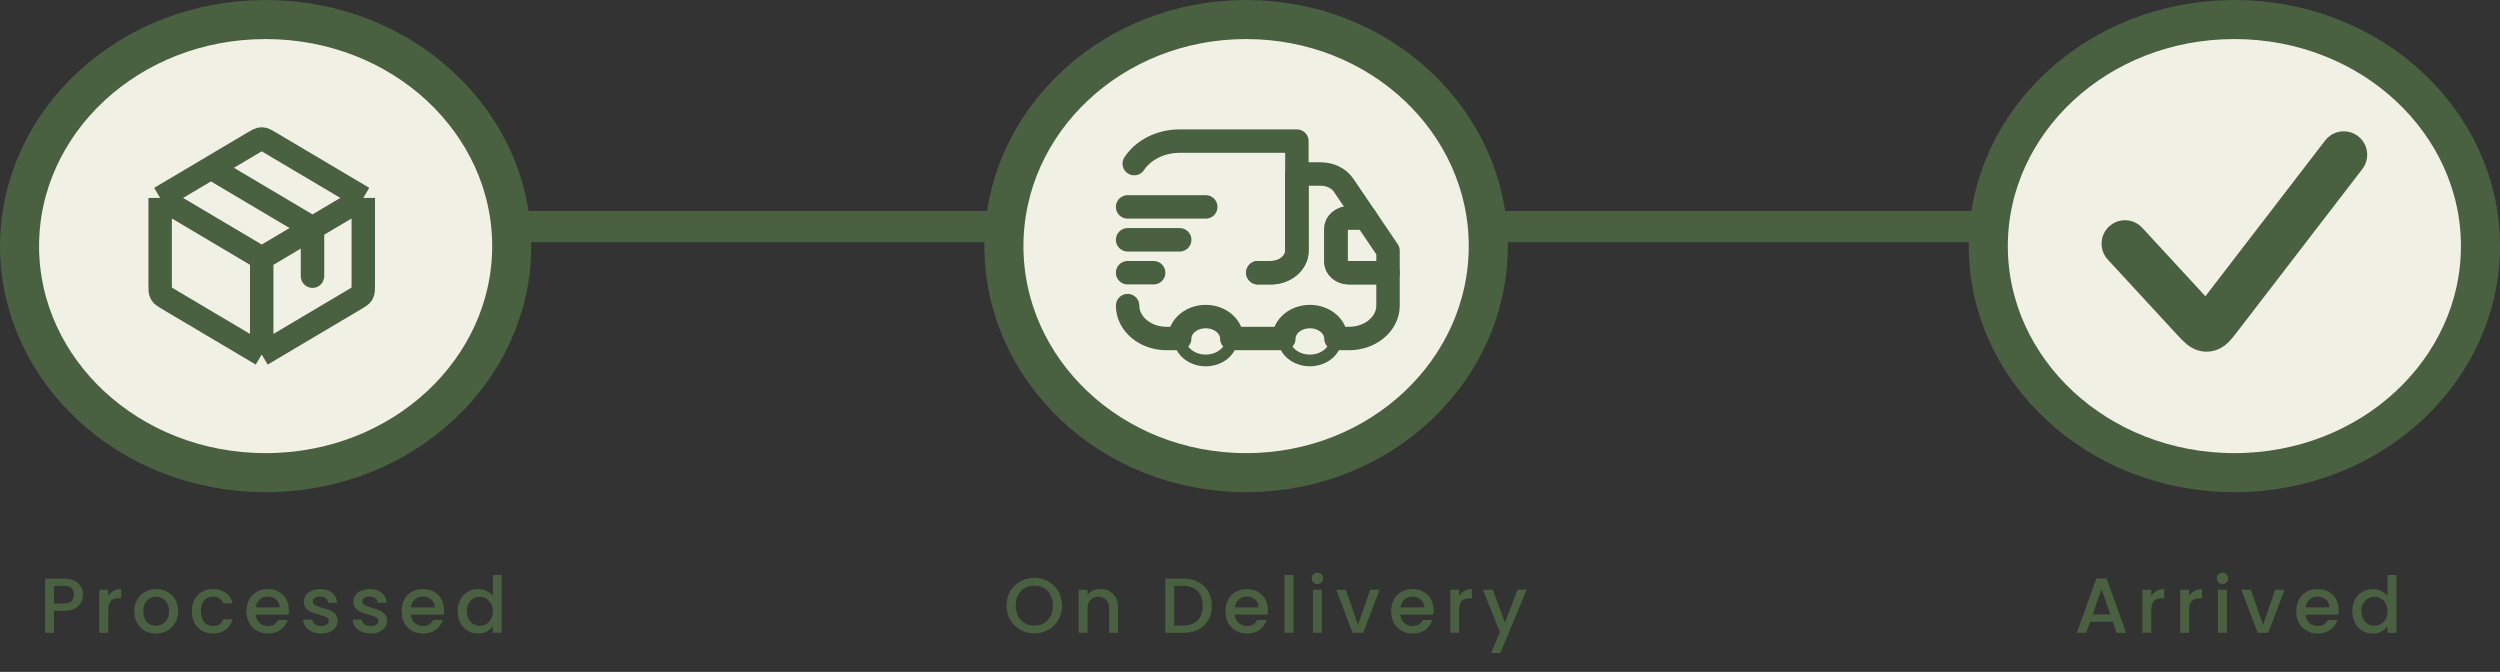 <svg width="320" height="86" viewBox="0 0 320 86" fill="none" xmlns="http://www.w3.org/2000/svg">
<rect x="0" y="0" width="320" height="86" fill="#333333" stroke="none"/>
<line x1="20" y1="29" x2="173" y2="29" stroke="#496041" stroke-width="4"/>
<line x1="147" y1="29" x2="299" y2="29" stroke="#496041" stroke-width="4"/>
<path d="M10.629 76.12C10.629 76.473 10.545 76.807 10.379 77.12C10.212 77.433 9.945 77.69 9.579 77.89C9.212 78.083 8.742 78.18 8.169 78.18H6.909V81H5.769V74.05H8.169C8.702 74.05 9.152 74.143 9.519 74.33C9.892 74.51 10.169 74.757 10.349 75.07C10.535 75.383 10.629 75.733 10.629 76.12ZM8.169 77.25C8.602 77.25 8.925 77.153 9.139 76.96C9.352 76.76 9.459 76.48 9.459 76.12C9.459 75.36 9.029 74.98 8.169 74.98H6.909V77.25H8.169ZM13.856 76.29C14.023 76.01 14.242 75.793 14.516 75.64C14.796 75.48 15.126 75.4 15.506 75.4V76.58H15.216C14.769 76.58 14.429 76.693 14.196 76.92C13.969 77.147 13.856 77.54 13.856 78.1V81H12.716V75.49H13.856V76.29ZM19.944 81.09C19.424 81.09 18.954 80.973 18.534 80.74C18.114 80.5 17.784 80.167 17.544 79.74C17.304 79.307 17.184 78.807 17.184 78.24C17.184 77.68 17.307 77.183 17.554 76.75C17.8 76.317 18.137 75.983 18.564 75.75C18.99 75.517 19.467 75.4 19.994 75.4C20.52 75.4 20.997 75.517 21.424 75.75C21.85 75.983 22.187 76.317 22.434 76.75C22.68 77.183 22.804 77.68 22.804 78.24C22.804 78.8 22.677 79.297 22.424 79.73C22.17 80.163 21.824 80.5 21.384 80.74C20.95 80.973 20.47 81.09 19.944 81.09ZM19.944 80.1C20.237 80.1 20.51 80.03 20.764 79.89C21.024 79.75 21.234 79.54 21.394 79.26C21.554 78.98 21.634 78.64 21.634 78.24C21.634 77.84 21.557 77.503 21.404 77.23C21.25 76.95 21.047 76.74 20.794 76.6C20.54 76.46 20.267 76.39 19.974 76.39C19.68 76.39 19.407 76.46 19.154 76.6C18.907 76.74 18.71 76.95 18.564 77.23C18.417 77.503 18.344 77.84 18.344 78.24C18.344 78.833 18.494 79.293 18.794 79.62C19.1 79.94 19.484 80.1 19.944 80.1ZM24.551 78.24C24.551 77.673 24.664 77.177 24.891 76.75C25.124 76.317 25.444 75.983 25.851 75.75C26.257 75.517 26.724 75.4 27.251 75.4C27.917 75.4 28.467 75.56 28.901 75.88C29.341 76.193 29.637 76.643 29.791 77.23H28.561C28.461 76.957 28.301 76.743 28.081 76.59C27.861 76.437 27.584 76.36 27.251 76.36C26.784 76.36 26.411 76.527 26.131 76.86C25.857 77.187 25.721 77.647 25.721 78.24C25.721 78.833 25.857 79.297 26.131 79.63C26.411 79.963 26.784 80.13 27.251 80.13C27.911 80.13 28.347 79.84 28.561 79.26H29.791C29.631 79.82 29.331 80.267 28.891 80.6C28.451 80.927 27.904 81.09 27.251 81.09C26.724 81.09 26.257 80.973 25.851 80.74C25.444 80.5 25.124 80.167 24.891 79.74C24.664 79.307 24.551 78.807 24.551 78.24ZM36.977 78.11C36.977 78.317 36.963 78.503 36.937 78.67H32.727C32.76 79.11 32.923 79.463 33.217 79.73C33.51 79.997 33.87 80.13 34.297 80.13C34.91 80.13 35.343 79.873 35.597 79.36H36.827C36.66 79.867 36.357 80.283 35.917 80.61C35.483 80.93 34.943 81.09 34.297 81.09C33.77 81.09 33.297 80.973 32.877 80.74C32.463 80.5 32.137 80.167 31.897 79.74C31.663 79.307 31.547 78.807 31.547 78.24C31.547 77.673 31.66 77.177 31.887 76.75C32.12 76.317 32.443 75.983 32.857 75.75C33.277 75.517 33.757 75.4 34.297 75.4C34.817 75.4 35.28 75.513 35.687 75.74C36.093 75.967 36.41 76.287 36.637 76.7C36.863 77.107 36.977 77.577 36.977 78.11ZM35.787 77.75C35.78 77.33 35.63 76.993 35.337 76.74C35.043 76.487 34.68 76.36 34.247 76.36C33.853 76.36 33.517 76.487 33.237 76.74C32.957 76.987 32.79 77.323 32.737 77.75H35.787ZM41.099 81.09C40.665 81.09 40.275 81.013 39.929 80.86C39.589 80.7 39.319 80.487 39.119 80.22C38.919 79.947 38.812 79.643 38.799 79.31H39.979C39.999 79.543 40.109 79.74 40.309 79.9C40.515 80.053 40.772 80.13 41.079 80.13C41.399 80.13 41.645 80.07 41.819 79.95C41.999 79.823 42.089 79.663 42.089 79.47C42.089 79.263 41.989 79.11 41.789 79.01C41.595 78.91 41.285 78.8 40.859 78.68C40.445 78.567 40.109 78.457 39.849 78.35C39.589 78.243 39.362 78.08 39.169 77.86C38.982 77.64 38.889 77.35 38.889 76.99C38.889 76.697 38.975 76.43 39.149 76.19C39.322 75.943 39.569 75.75 39.889 75.61C40.215 75.47 40.589 75.4 41.009 75.4C41.635 75.4 42.139 75.56 42.519 75.88C42.905 76.193 43.112 76.623 43.139 77.17H41.999C41.979 76.923 41.879 76.727 41.699 76.58C41.519 76.433 41.275 76.36 40.969 76.36C40.669 76.36 40.439 76.417 40.279 76.53C40.119 76.643 40.039 76.793 40.039 76.98C40.039 77.127 40.092 77.25 40.199 77.35C40.305 77.45 40.435 77.53 40.589 77.59C40.742 77.643 40.969 77.713 41.269 77.8C41.669 77.907 41.995 78.017 42.249 78.13C42.509 78.237 42.732 78.397 42.919 78.61C43.105 78.823 43.202 79.107 43.209 79.46C43.209 79.773 43.122 80.053 42.949 80.3C42.775 80.547 42.529 80.74 42.209 80.88C41.895 81.02 41.525 81.09 41.099 81.09ZM47.44 81.09C47.007 81.09 46.617 81.013 46.27 80.86C45.93 80.7 45.66 80.487 45.46 80.22C45.26 79.947 45.154 79.643 45.14 79.31H46.32C46.34 79.543 46.45 79.74 46.65 79.9C46.857 80.053 47.114 80.13 47.42 80.13C47.74 80.13 47.987 80.07 48.16 79.95C48.34 79.823 48.43 79.663 48.43 79.47C48.43 79.263 48.33 79.11 48.13 79.01C47.937 78.91 47.627 78.8 47.2 78.68C46.787 78.567 46.45 78.457 46.19 78.35C45.93 78.243 45.704 78.08 45.51 77.86C45.324 77.64 45.23 77.35 45.23 76.99C45.23 76.697 45.317 76.43 45.49 76.19C45.664 75.943 45.91 75.75 46.23 75.61C46.557 75.47 46.93 75.4 47.35 75.4C47.977 75.4 48.48 75.56 48.86 75.88C49.247 76.193 49.454 76.623 49.48 77.17H48.34C48.32 76.923 48.22 76.727 48.04 76.58C47.86 76.433 47.617 76.36 47.31 76.36C47.01 76.36 46.78 76.417 46.62 76.53C46.46 76.643 46.38 76.793 46.38 76.98C46.38 77.127 46.434 77.25 46.54 77.35C46.647 77.45 46.777 77.53 46.93 77.59C47.084 77.643 47.31 77.713 47.61 77.8C48.01 77.907 48.337 78.017 48.59 78.13C48.85 78.237 49.074 78.397 49.26 78.61C49.447 78.823 49.544 79.107 49.55 79.46C49.55 79.773 49.464 80.053 49.29 80.3C49.117 80.547 48.87 80.74 48.55 80.88C48.237 81.02 47.867 81.09 47.44 81.09ZM56.832 78.11C56.832 78.317 56.819 78.503 56.792 78.67H52.582C52.616 79.11 52.779 79.463 53.072 79.73C53.366 79.997 53.726 80.13 54.152 80.13C54.766 80.13 55.199 79.873 55.452 79.36H56.682C56.516 79.867 56.212 80.283 55.772 80.61C55.339 80.93 54.799 81.09 54.152 81.09C53.626 81.09 53.152 80.973 52.732 80.74C52.319 80.5 51.992 80.167 51.752 79.74C51.519 79.307 51.402 78.807 51.402 78.24C51.402 77.673 51.516 77.177 51.742 76.75C51.976 76.317 52.299 75.983 52.712 75.75C53.132 75.517 53.612 75.4 54.152 75.4C54.672 75.4 55.136 75.513 55.542 75.74C55.949 75.967 56.266 76.287 56.492 76.7C56.719 77.107 56.832 77.577 56.832 78.11ZM55.642 77.75C55.636 77.33 55.486 76.993 55.192 76.74C54.899 76.487 54.536 76.36 54.102 76.36C53.709 76.36 53.372 76.487 53.092 76.74C52.812 76.987 52.646 77.323 52.592 77.75H55.642ZM58.574 78.22C58.574 77.667 58.687 77.177 58.914 76.75C59.147 76.323 59.461 75.993 59.854 75.76C60.254 75.52 60.697 75.4 61.184 75.4C61.544 75.4 61.897 75.48 62.244 75.64C62.597 75.793 62.877 76 63.084 76.26V73.6H64.234V81H63.084V80.17C62.897 80.437 62.637 80.657 62.304 80.83C61.977 81.003 61.601 81.09 61.174 81.09C60.694 81.09 60.254 80.97 59.854 80.73C59.461 80.483 59.147 80.143 58.914 79.71C58.687 79.27 58.574 78.773 58.574 78.22ZM63.084 78.24C63.084 77.86 63.004 77.53 62.844 77.25C62.691 76.97 62.487 76.757 62.234 76.61C61.981 76.463 61.707 76.39 61.414 76.39C61.121 76.39 60.847 76.463 60.594 76.61C60.341 76.75 60.134 76.96 59.974 77.24C59.821 77.513 59.744 77.84 59.744 78.22C59.744 78.6 59.821 78.933 59.974 79.22C60.134 79.507 60.341 79.727 60.594 79.88C60.854 80.027 61.127 80.1 61.414 80.1C61.707 80.1 61.981 80.027 62.234 79.88C62.487 79.733 62.691 79.52 62.844 79.24C63.004 78.953 63.084 78.62 63.084 78.24Z" fill="#496041"/>
<path d="M132.39 81.07C131.743 81.07 131.146 80.92 130.6 80.62C130.06 80.313 129.63 79.89 129.31 79.35C128.996 78.803 128.84 78.19 128.84 77.51C128.84 76.83 128.996 76.22 129.31 75.68C129.63 75.14 130.06 74.72 130.6 74.42C131.146 74.113 131.743 73.96 132.39 73.96C133.043 73.96 133.64 74.113 134.18 74.42C134.726 74.72 135.156 75.14 135.47 75.68C135.783 76.22 135.94 76.83 135.94 77.51C135.94 78.19 135.783 78.803 135.47 79.35C135.156 79.89 134.726 80.313 134.18 80.62C133.64 80.92 133.043 81.07 132.39 81.07ZM132.39 80.08C132.85 80.08 133.26 79.977 133.62 79.77C133.98 79.557 134.26 79.257 134.46 78.87C134.666 78.477 134.77 78.023 134.77 77.51C134.77 76.997 134.666 76.547 134.46 76.16C134.26 75.773 133.98 75.477 133.62 75.27C133.26 75.063 132.85 74.96 132.39 74.96C131.93 74.96 131.52 75.063 131.16 75.27C130.8 75.477 130.516 75.773 130.31 76.16C130.11 76.547 130.01 76.997 130.01 77.51C130.01 78.023 130.11 78.477 130.31 78.87C130.516 79.257 130.8 79.557 131.16 79.77C131.52 79.977 131.93 80.08 132.39 80.08ZM140.842 75.4C141.275 75.4 141.662 75.49 142.002 75.67C142.348 75.85 142.618 76.117 142.812 76.47C143.005 76.823 143.102 77.25 143.102 77.75V81H141.972V77.92C141.972 77.427 141.848 77.05 141.602 76.79C141.355 76.523 141.018 76.39 140.592 76.39C140.165 76.39 139.825 76.523 139.572 76.79C139.325 77.05 139.202 77.427 139.202 77.92V81H138.062V75.49H139.202V76.12C139.388 75.893 139.625 75.717 139.912 75.59C140.205 75.463 140.515 75.4 140.842 75.4ZM151.423 74.05C152.163 74.05 152.81 74.193 153.363 74.48C153.923 74.76 154.353 75.167 154.653 75.7C154.96 76.227 155.113 76.843 155.113 77.55C155.113 78.257 154.96 78.87 154.653 79.39C154.353 79.91 153.923 80.31 153.363 80.59C152.81 80.863 152.163 81 151.423 81H149.153V74.05H151.423ZM151.423 80.07C152.237 80.07 152.86 79.85 153.293 79.41C153.727 78.97 153.943 78.35 153.943 77.55C153.943 76.743 153.727 76.113 153.293 75.66C152.86 75.207 152.237 74.98 151.423 74.98H150.293V80.07H151.423ZM162.293 78.11C162.293 78.317 162.28 78.503 162.253 78.67H158.043C158.076 79.11 158.24 79.463 158.533 79.73C158.826 79.997 159.186 80.13 159.613 80.13C160.226 80.13 160.66 79.873 160.913 79.36H162.143C161.976 79.867 161.673 80.283 161.233 80.61C160.8 80.93 160.26 81.09 159.613 81.09C159.086 81.09 158.613 80.973 158.193 80.74C157.78 80.5 157.453 80.167 157.213 79.74C156.98 79.307 156.863 78.807 156.863 78.24C156.863 77.673 156.976 77.177 157.203 76.75C157.436 76.317 157.76 75.983 158.173 75.75C158.593 75.517 159.073 75.4 159.613 75.4C160.133 75.4 160.596 75.513 161.003 75.74C161.41 75.967 161.726 76.287 161.953 76.7C162.18 77.107 162.293 77.577 162.293 78.11ZM161.103 77.75C161.096 77.33 160.946 76.993 160.653 76.74C160.36 76.487 159.996 76.36 159.563 76.36C159.17 76.36 158.833 76.487 158.553 76.74C158.273 76.987 158.106 77.323 158.053 77.75H161.103ZM165.555 73.6V81H164.415V73.6H165.555ZM168.632 74.76C168.425 74.76 168.252 74.69 168.112 74.55C167.972 74.41 167.902 74.237 167.902 74.03C167.902 73.823 167.972 73.65 168.112 73.51C168.252 73.37 168.425 73.3 168.632 73.3C168.832 73.3 169.002 73.37 169.142 73.51C169.282 73.65 169.352 73.823 169.352 74.03C169.352 74.237 169.282 74.41 169.142 74.55C169.002 74.69 168.832 74.76 168.632 74.76ZM169.192 75.49V81H168.052V75.49H169.192ZM173.818 79.98L175.378 75.49H176.588L174.488 81H173.128L171.038 75.49H172.258L173.818 79.98ZM183.5 78.11C183.5 78.317 183.487 78.503 183.46 78.67H179.25C179.284 79.11 179.447 79.463 179.74 79.73C180.034 79.997 180.394 80.13 180.82 80.13C181.434 80.13 181.867 79.873 182.12 79.36H183.35C183.184 79.867 182.88 80.283 182.44 80.61C182.007 80.93 181.467 81.09 180.82 81.09C180.294 81.09 179.82 80.973 179.4 80.74C178.987 80.5 178.66 80.167 178.42 79.74C178.187 79.307 178.07 78.807 178.07 78.24C178.07 77.673 178.184 77.177 178.41 76.75C178.644 76.317 178.967 75.983 179.38 75.75C179.8 75.517 180.28 75.4 180.82 75.4C181.34 75.4 181.804 75.513 182.21 75.74C182.617 75.967 182.934 76.287 183.16 76.7C183.387 77.107 183.5 77.577 183.5 78.11ZM182.31 77.75C182.304 77.33 182.154 76.993 181.86 76.74C181.567 76.487 181.204 76.36 180.77 76.36C180.377 76.36 180.04 76.487 179.76 76.74C179.48 76.987 179.314 77.323 179.26 77.75H182.31ZM186.762 76.29C186.929 76.01 187.149 75.793 187.422 75.64C187.702 75.48 188.032 75.4 188.412 75.4V76.58H188.122C187.675 76.58 187.335 76.693 187.102 76.92C186.875 77.147 186.762 77.54 186.762 78.1V81H185.622V75.49H186.762V76.29ZM195.42 75.49L192.04 83.59H190.86L191.98 80.91L189.81 75.49H191.08L192.63 79.69L194.24 75.49H195.42Z" fill="#496041"/>
<path d="M270.442 79.58H267.532L267.032 81H265.842L268.332 74.04H269.652L272.142 81H270.942L270.442 79.58ZM270.122 78.65L268.992 75.42L267.852 78.65H270.122ZM275.365 76.29C275.531 76.01 275.751 75.793 276.025 75.64C276.305 75.48 276.635 75.4 277.015 75.4V76.58H276.725C276.278 76.58 275.938 76.693 275.705 76.92C275.478 77.147 275.365 77.54 275.365 78.1V81H274.225V75.49H275.365V76.29ZM280.203 76.29C280.369 76.01 280.589 75.793 280.863 75.64C281.143 75.48 281.473 75.4 281.853 75.4V76.58H281.563C281.116 76.58 280.776 76.693 280.543 76.92C280.316 77.147 280.203 77.54 280.203 78.1V81H279.063V75.49H280.203V76.29ZM284.48 74.76C284.274 74.76 284.1 74.69 283.96 74.55C283.82 74.41 283.75 74.237 283.75 74.03C283.75 73.823 283.82 73.65 283.96 73.51C284.1 73.37 284.274 73.3 284.48 73.3C284.68 73.3 284.85 73.37 284.99 73.51C285.13 73.65 285.2 73.823 285.2 74.03C285.2 74.237 285.13 74.41 284.99 74.55C284.85 74.69 284.68 74.76 284.48 74.76ZM285.04 75.49V81H283.9V75.49H285.04ZM289.667 79.98L291.227 75.49H292.437L290.337 81H288.977L286.887 75.49H288.107L289.667 79.98ZM299.349 78.11C299.349 78.317 299.335 78.503 299.309 78.67H295.099C295.132 79.11 295.295 79.463 295.589 79.73C295.882 79.997 296.242 80.13 296.669 80.13C297.282 80.13 297.715 79.873 297.969 79.36H299.199C299.032 79.867 298.729 80.283 298.289 80.61C297.855 80.93 297.315 81.09 296.669 81.09C296.142 81.09 295.669 80.973 295.249 80.74C294.835 80.5 294.509 80.167 294.269 79.74C294.035 79.307 293.919 78.807 293.919 78.24C293.919 77.673 294.032 77.177 294.259 76.75C294.492 76.317 294.815 75.983 295.229 75.75C295.649 75.517 296.129 75.4 296.669 75.4C297.189 75.4 297.652 75.513 298.059 75.74C298.465 75.967 298.782 76.287 299.009 76.7C299.235 77.107 299.349 77.577 299.349 78.11ZM298.159 77.75C298.152 77.33 298.002 76.993 297.709 76.74C297.415 76.487 297.052 76.36 296.619 76.36C296.225 76.36 295.889 76.487 295.609 76.74C295.329 76.987 295.162 77.323 295.109 77.75H298.159ZM301.091 78.22C301.091 77.667 301.204 77.177 301.431 76.75C301.664 76.323 301.977 75.993 302.371 75.76C302.771 75.52 303.214 75.4 303.701 75.4C304.061 75.4 304.414 75.48 304.761 75.64C305.114 75.793 305.394 76 305.601 76.26V73.6H306.751V81H305.601V80.17C305.414 80.437 305.154 80.657 304.821 80.83C304.494 81.003 304.117 81.09 303.691 81.09C303.211 81.09 302.771 80.97 302.371 80.73C301.977 80.483 301.664 80.143 301.431 79.71C301.204 79.27 301.091 78.773 301.091 78.22ZM305.601 78.24C305.601 77.86 305.521 77.53 305.361 77.25C305.207 76.97 305.004 76.757 304.751 76.61C304.497 76.463 304.224 76.39 303.931 76.39C303.637 76.39 303.364 76.463 303.111 76.61C302.857 76.75 302.651 76.96 302.491 77.24C302.337 77.513 302.261 77.84 302.261 78.22C302.261 78.6 302.337 78.933 302.491 79.22C302.651 79.507 302.857 79.727 303.111 79.88C303.371 80.027 303.644 80.1 303.931 80.1C304.224 80.1 304.497 80.027 304.751 79.88C305.004 79.733 305.207 79.52 305.361 79.24C305.521 78.953 305.601 78.62 305.601 78.24Z" fill="#496041"/>
<path d="M317.5 31.5C317.5 47.34 303.58 60.5 286 60.5C268.42 60.5 254.5 47.34 254.5 31.5C254.5 15.66 268.42 2.5 286 2.5C303.58 2.5 317.5 15.66 317.5 31.5Z" fill="#F0F1E4" stroke="#496041" stroke-width="5"/>
<path d="M65.5 31.5C65.5 47.34 51.58 60.5 34 60.5C16.42 60.5 2.5 47.34 2.5 31.5C2.5 15.66 16.42 2.5 34 2.5C51.58 2.5 65.5 15.66 65.5 31.5Z" fill="#F0F1E4" stroke="#496041" stroke-width="5"/>
<path d="M190.5 31.5C190.5 47.373 176.768 60.5 159.5 60.5C142.232 60.5 128.5 47.373 128.5 31.5C128.5 15.627 142.232 2.5 159.5 2.5C176.768 2.5 190.5 15.627 190.5 31.5Z" fill="#F0F1E4" stroke="#496041" stroke-width="5"/>
<path d="M33.5 45.375V33.042M33.5 45.375L21.48 38.248C21.001 37.964 20.762 37.822 20.631 37.592C20.5 37.362 20.5 37.084 20.5 36.527V25.333M33.5 45.375L40 41.521L45.52 38.248C45.999 37.964 46.238 37.822 46.369 37.592C46.5 37.362 46.5 37.084 46.5 36.527V25.333M33.5 33.042L20.5 25.333M33.5 33.042L46.5 25.333M20.5 25.333L32.48 18.23C32.977 17.935 33.226 17.788 33.5 17.788C33.774 17.788 34.023 17.935 34.52 18.23L46.5 25.333" stroke="#496041" stroke-width="3" stroke-linejoin="round"/>
<path d="M38.5 35.354C38.5 36.182 39.172 36.854 40 36.854C40.828 36.854 41.5 36.182 41.5 35.354H38.5ZM39.869 29.262L38.566 30.004L39.869 29.262ZM26.235 22.769L38.255 29.896L39.785 27.316L27.765 20.189L26.235 22.769ZM41.5 35.354V30.327H38.5V35.354H41.5ZM38.255 29.896C38.378 29.97 38.469 30.024 38.547 30.072C38.624 30.119 38.665 30.147 38.688 30.164C38.709 30.18 38.696 30.172 38.669 30.144C38.638 30.112 38.6 30.064 38.566 30.004L41.172 28.52C40.966 28.157 40.697 27.917 40.462 27.744C40.253 27.592 39.999 27.443 39.785 27.316L38.255 29.896ZM41.5 30.327C41.5 30.077 41.502 29.784 41.477 29.526C41.448 29.236 41.379 28.882 41.172 28.52L38.566 30.004C38.531 29.945 38.51 29.888 38.498 29.844C38.488 29.806 38.488 29.791 38.491 29.818C38.493 29.846 38.496 29.896 38.498 29.986C38.5 30.077 38.5 30.183 38.5 30.327H41.5Z" fill="#496041"/>
<path d="M161 34.907H162.667C164.5 34.907 166 33.644 166 32.099V18.062H151C148.5 18.062 146.317 19.227 145.184 20.94" stroke="#496041" stroke-width="3" stroke-linecap="round" stroke-linejoin="round"/>
<path d="M144.334 39.118C144.334 41.448 146.567 43.329 149.334 43.329H151.001C151.001 41.785 152.501 40.521 154.334 40.521C156.167 40.521 157.667 41.785 157.667 43.329H164.334C164.334 41.785 165.834 40.521 167.667 40.521C169.501 40.521 171.001 41.785 171.001 43.329H172.667C175.434 43.329 177.667 41.448 177.667 39.118V34.907H172.667C171.751 34.907 171.001 34.275 171.001 33.503V29.292C171.001 28.52 171.751 27.888 172.667 27.888H174.817L171.967 23.691C171.367 22.821 170.267 22.273 169.067 22.273H166.001V32.099C166.001 33.643 164.501 34.907 162.667 34.907H161.001" stroke="#496041" stroke-width="3" stroke-linecap="round" stroke-linejoin="round"/>
<path d="M154.333 46.136C156.174 46.136 157.667 44.879 157.667 43.329C157.667 41.778 156.174 40.522 154.333 40.522C152.492 40.522 151 41.778 151 43.329C151 44.879 152.492 46.136 154.333 46.136Z" stroke="#496041" stroke-width="1.5" stroke-linecap="round" stroke-linejoin="round"/>
<path d="M167.667 46.136C169.508 46.136 171.001 44.879 171.001 43.329C171.001 41.778 169.508 40.522 167.667 40.522C165.826 40.522 164.334 41.778 164.334 43.329C164.334 44.879 165.826 46.136 167.667 46.136Z" stroke="#496041" stroke-width="1.5" stroke-linecap="round" stroke-linejoin="round"/>
<path d="M177.667 32.099V34.907H172.667C171.75 34.907 171 34.275 171 33.503V29.292C171 28.52 171.75 27.888 172.667 27.888H174.817L177.667 32.099Z" stroke="#496041" stroke-width="3" stroke-linecap="round" stroke-linejoin="round"/>
<path d="M144.334 26.484H154.334" stroke="#496041" stroke-width="3" stroke-linecap="round" stroke-linejoin="round"/>
<path d="M144.334 30.695H151.001" stroke="#496041" stroke-width="3" stroke-linecap="round" stroke-linejoin="round"/>
<path d="M144.334 34.907H147.667" stroke="#496041" stroke-width="3" stroke-linecap="round" stroke-linejoin="round"/>
<path d="M300 19.808L283.946 40.689C283.275 41.562 282.94 41.998 282.475 42.019C282.011 42.04 281.637 41.635 280.891 40.826L272 31.189" stroke="#496041" stroke-width="6" stroke-linecap="round"/>
</svg>

